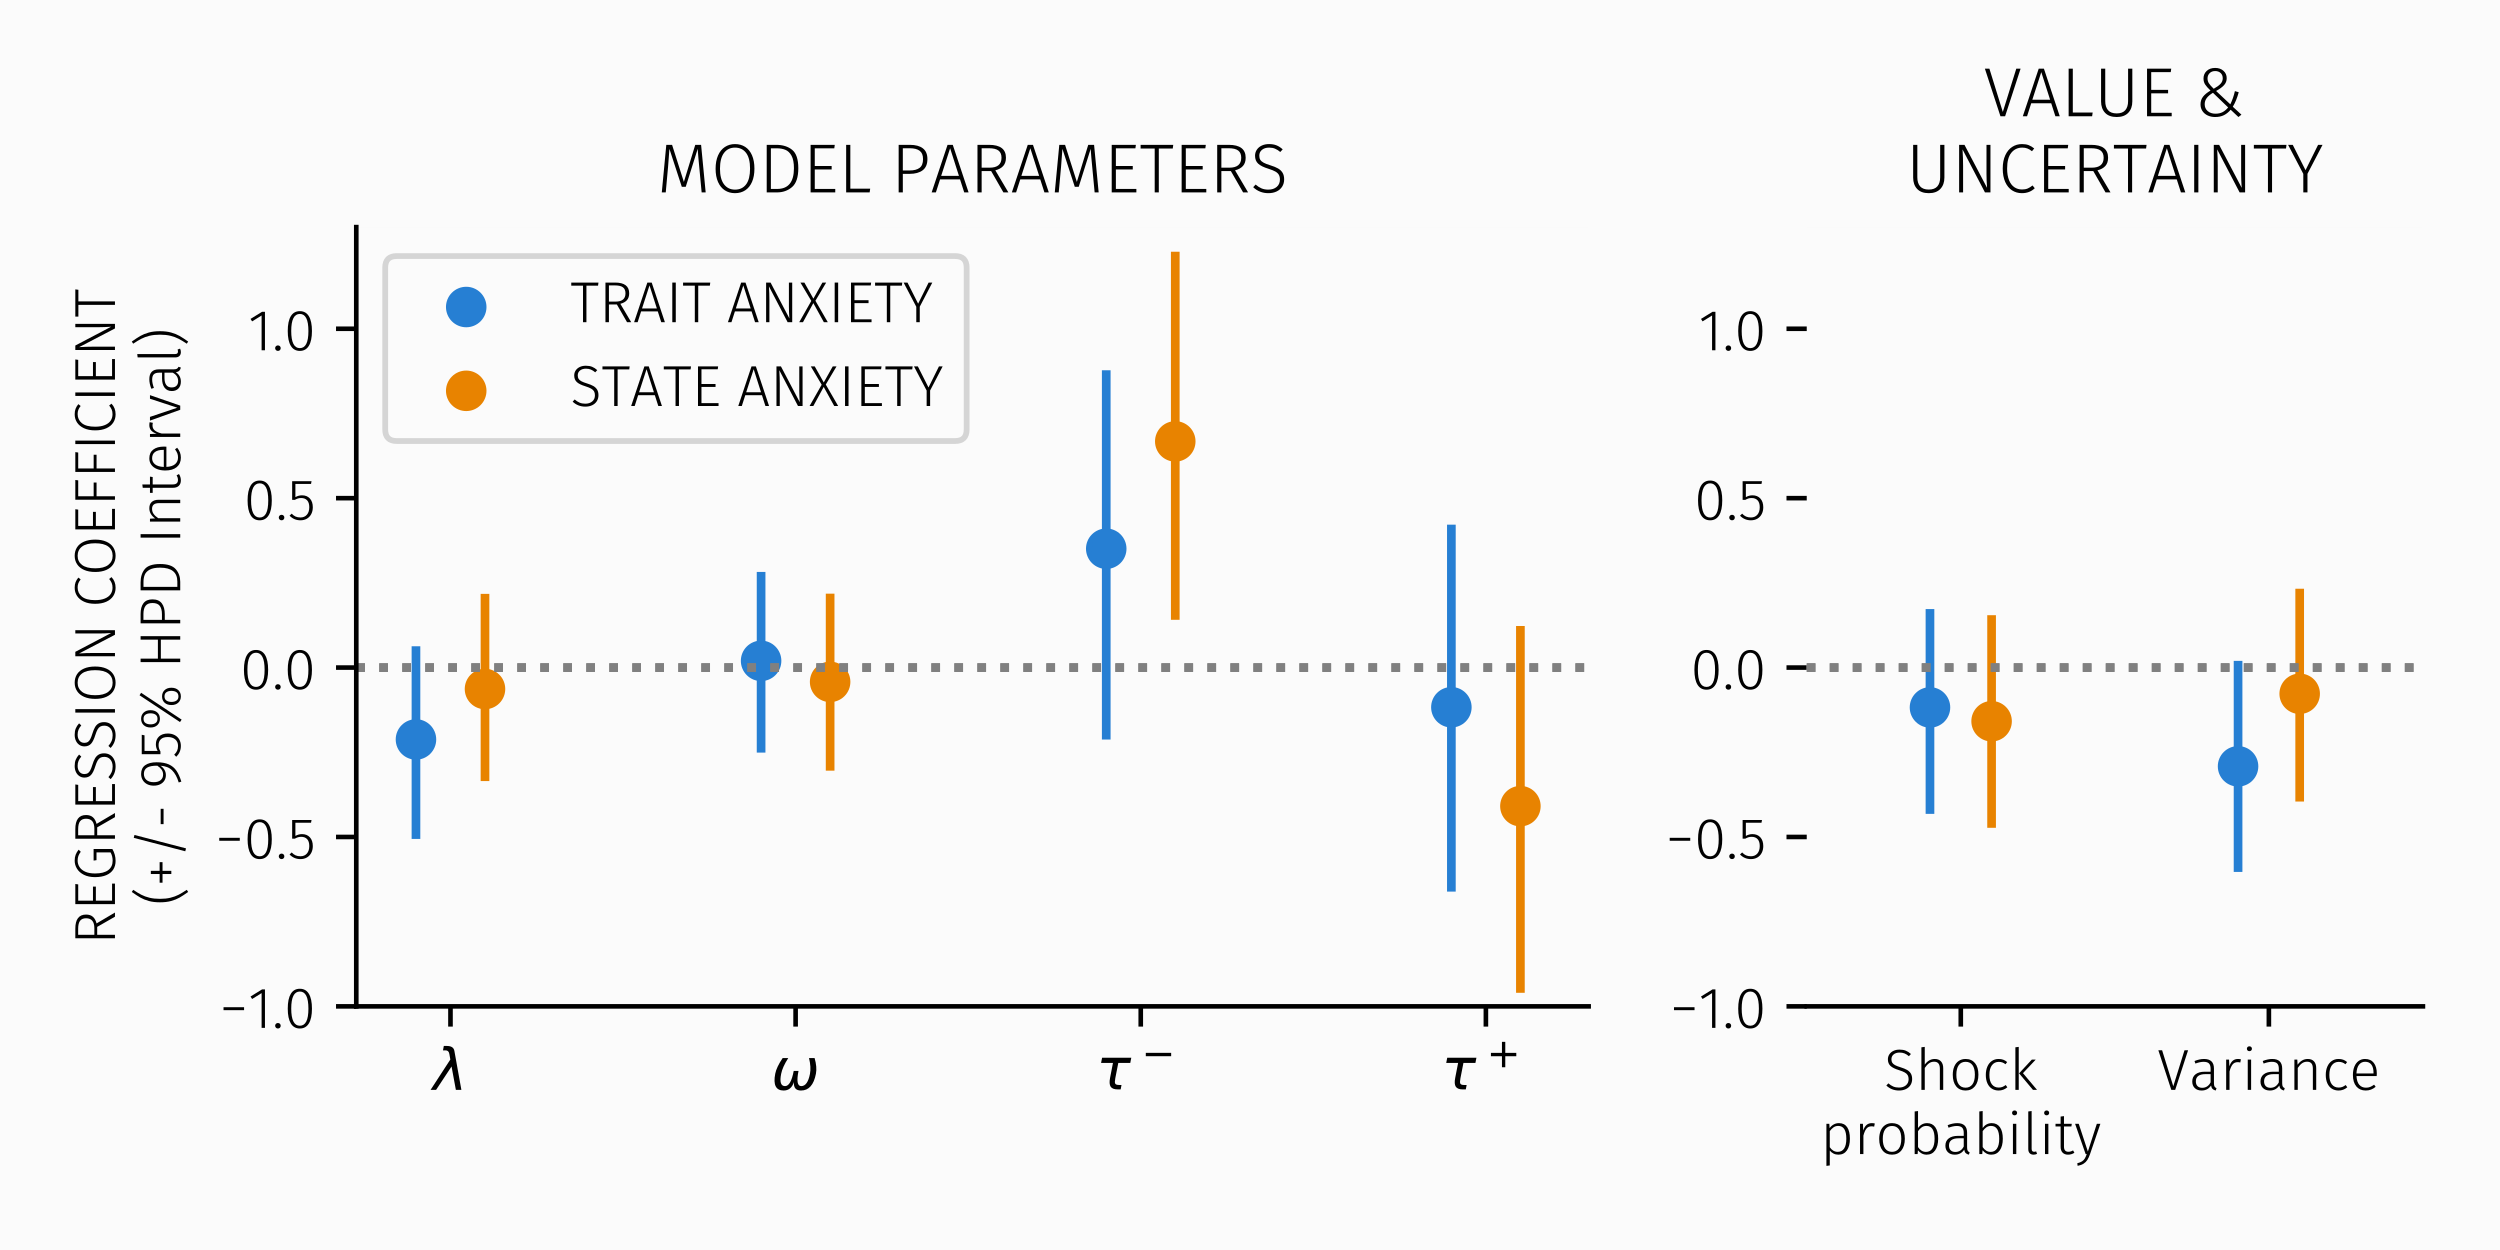 <?xml version="1.0" encoding="utf-8" standalone="no"?>
<!DOCTYPE svg PUBLIC "-//W3C//DTD SVG 1.1//EN"
  "http://www.w3.org/Graphics/SVG/1.1/DTD/svg11.dtd">
<!-- Created with matplotlib (http://matplotlib.org/) -->
<svg height="216pt" version="1.1" viewBox="0 0 432 216" width="432pt" xmlns="http://www.w3.org/2000/svg" xmlns:xlink="http://www.w3.org/1999/xlink">
 <defs>
  <style type="text/css">
*{stroke-linecap:butt;stroke-linejoin:round;}
  </style>
 </defs>
 <g id="figure_1">
  <g id="patch_1">
   <path d="M 0 216 
L 432 216 
L 432 0 
L 0 0 
z
" style="fill:#fbfbfb;"/>
  </g>
  <g id="axes_1">
   <g id="patch_2">
    <path d="M 61.564 173.902 
L 274.515 173.902 
L 274.515 39.248 
L 61.564 39.248 
z
" style="fill:#fbfbfb;"/>
   </g>
   <g id="PathCollection_1">
    <defs>
     <path d="M 0 3 
C 0.796 3 1.559 2.684 2.121 2.121 
C 2.684 1.559 3 0.796 3 0 
C 3 -0.796 2.684 -1.559 2.121 -2.121 
C 1.559 -2.684 0.796 -3 0 -3 
C -0.796 -3 -1.559 -2.684 -2.121 -2.121 
C -2.684 -1.559 -3 -0.796 -3 0 
C -3 0.796 -2.684 1.559 -2.121 2.121 
C -1.559 2.684 -0.796 3 0 3 
z
" id="ma00ac27fae" style="stroke:#267fd3;"/>
    </defs>
    <g clip-path="url(#pcb9238b425)">
     <use style="fill:#267fd3;stroke:#267fd3;" x="71.879" xlink:href="#ma00ac27fae" y="127.778"/>
     <use style="fill:#267fd3;stroke:#267fd3;" x="131.518" xlink:href="#ma00ac27fae" y="114.194"/>
     <use style="fill:#267fd3;stroke:#267fd3;" x="191.158" xlink:href="#ma00ac27fae" y="94.818"/>
     <use style="fill:#267fd3;stroke:#267fd3;" x="250.797" xlink:href="#ma00ac27fae" y="122.213"/>
    </g>
   </g>
   <g id="PathCollection_2">
    <defs>
     <path d="M 0 3 
C 0.796 3 1.559 2.684 2.121 2.121 
C 2.684 1.559 3 0.796 3 0 
C 3 -0.796 2.684 -1.559 2.121 -2.121 
C 1.559 -2.684 0.796 -3 0 -3 
C -0.796 -3 -1.559 -2.684 -2.121 -2.121 
C -2.684 -1.559 -3 -0.796 -3 0 
C -3 0.796 -2.684 1.559 -2.121 2.121 
C -1.559 2.684 -0.796 3 0 3 
z
" id="m7f4c09c89c" style="stroke:#e88300;"/>
    </defs>
    <g clip-path="url(#pcb9238b425)">
     <use style="fill:#e88300;stroke:#e88300;" x="83.807" xlink:href="#m7f4c09c89c" y="119.059"/>
     <use style="fill:#e88300;stroke:#e88300;" x="143.446" xlink:href="#m7f4c09c89c" y="117.826"/>
     <use style="fill:#e88300;stroke:#e88300;" x="203.086" xlink:href="#m7f4c09c89c" y="76.273"/>
     <use style="fill:#e88300;stroke:#e88300;" x="262.725" xlink:href="#m7f4c09c89c" y="139.302"/>
    </g>
   </g>
   <g id="matplotlib.axis_1">
    <g id="xtick_1">
     <g id="line2d_1">
      <defs>
       <path d="M 0 0 
L 0 3.5 
" id="m85c278e579" style="stroke:#000000;stroke-width:0.8;"/>
      </defs>
      <g>
       <use style="stroke:#000000;stroke-width:0.8;" x="77.843" xlink:href="#m85c278e579" y="173.902"/>
      </g>
     </g>
     <g id="text_1">
      <!-- $\lambda$ -->
      <defs>
       <path d="M 36.719 67.438 
L 48.828 0 
L 39.312 0 
L 31.844 40.438 
L 5.125 0 
L -4.391 0 
L 29.734 52.438 
L 28.031 62.109 
Q 26.953 68.266 21.734 68.266 
L 17.047 68.266 
L 18.5 75.984 
L 24.219 75.875 
Q 35.203 75.734 36.719 67.438 
z
" id="DejaVuSans-Oblique-3bb"/>
      </defs>
      <g transform="translate(74.843 188.332)scale(0.1 -0.1)">
       <use transform="translate(0 0.016)" xlink:href="#DejaVuSans-Oblique-3bb"/>
      </g>
      <!--  -->
      <g transform="translate(77.843 199.298)scale(0.1 -0.1)"/>
     </g>
    </g>
    <g id="xtick_2">
     <g id="line2d_2">
      <g>
       <use style="stroke:#000000;stroke-width:0.8;" x="137.482" xlink:href="#m85c278e579" y="173.902"/>
      </g>
     </g>
     <g id="text_2">
      <!-- $\omega$ -->
      <defs>
       <path d="M 21.391 -1.422 
Q 1.125 -1.422 6.781 27.594 
Q 8.984 39.062 19.625 54.688 
L 29.297 54.688 
Q 19.234 39.062 17 27.344 
Q 12.797 6.203 23.734 6.203 
Q 33.844 6.203 38.719 32.469 
L 47.016 32.469 
Q 41.703 6.062 51.812 6.203 
Q 62.703 6.297 66.797 27.344 
Q 69.047 39.062 65.141 54.688 
L 74.812 54.688 
Q 79.297 39.062 77.094 27.594 
Q 71.531 -1.469 51.219 -1.422 
Q 37.938 -1.375 39.109 13.188 
Q 34.281 -1.422 21.391 -1.422 
z
" id="DejaVuSans-Oblique-3c9"/>
      </defs>
      <g transform="translate(133.282 188.332)scale(0.1 -0.1)">
       <use transform="translate(0 0.312)" xlink:href="#DejaVuSans-Oblique-3c9"/>
      </g>
      <!--  -->
      <g transform="translate(137.482 199.298)scale(0.1 -0.1)"/>
     </g>
    </g>
    <g id="xtick_3">
     <g id="line2d_3">
      <g>
       <use style="stroke:#000000;stroke-width:0.8;" x="197.122" xlink:href="#m85c278e579" y="173.902"/>
      </g>
     </g>
     <g id="text_3">
      <!-- $\tau^-$ -->
      <defs>
       <path d="M 32.859 9.969 
Q 34.188 7.625 39.453 7.625 
L 43.75 7.625 
L 42.281 0 
L 36.922 0 
Q 28.125 0 25 4.688 
Q 21.922 9.469 23.969 19.828 
L 29 45.703 
L 8.453 45.703 
L 10.203 54.688 
L 60.641 54.688 
L 58.891 45.703 
L 38.188 45.703 
L 33.016 19.281 
Q 31.641 12.203 32.859 9.969 
z
" id="DejaVuSans-Oblique-3c4"/>
       <path d="M 10.594 35.5 
L 73.188 35.5 
L 73.188 27.203 
L 10.594 27.203 
z
" id="DejaVuSans-2212"/>
      </defs>
      <g transform="translate(189.422 188.332)scale(0.1 -0.1)">
       <use transform="translate(0 0.869)" xlink:href="#DejaVuSans-Oblique-3c4"/>
       <use transform="translate(78.309 39.15)scale(0.7)" xlink:href="#DejaVuSans-2212"/>
      </g>
      <!--  -->
      <g transform="translate(197.122 199.298)scale(0.1 -0.1)"/>
     </g>
    </g>
    <g id="xtick_4">
     <g id="line2d_4">
      <g>
       <use style="stroke:#000000;stroke-width:0.8;" x="256.761" xlink:href="#m85c278e579" y="173.902"/>
      </g>
     </g>
     <g id="text_4">
      <!-- $\tau^+$ -->
      <defs>
       <path d="M 46 62.703 
L 46 35.5 
L 73.188 35.5 
L 73.188 27.203 
L 46 27.203 
L 46 0 
L 37.797 0 
L 37.797 27.203 
L 10.594 27.203 
L 10.594 35.5 
L 37.797 35.5 
L 37.797 62.703 
z
" id="DejaVuSans-2b"/>
      </defs>
      <g transform="translate(249.061 188.332)scale(0.1 -0.1)">
       <use transform="translate(0 0.827)" xlink:href="#DejaVuSans-Oblique-3c4"/>
       <use transform="translate(78.309 39.108)scale(0.7)" xlink:href="#DejaVuSans-2b"/>
      </g>
      <!--  -->
      <g transform="translate(256.761 199.298)scale(0.1 -0.1)"/>
     </g>
    </g>
   </g>
   <g id="matplotlib.axis_2">
    <g id="ytick_1">
     <g id="line2d_5">
      <defs>
       <path d="M 0 0 
L -3.5 0 
" id="m3fba935598" style="stroke:#000000;stroke-width:0.8;"/>
      </defs>
      <g>
       <use style="stroke:#000000;stroke-width:0.8;" x="61.564" xlink:href="#m3fba935598" y="173.902"/>
      </g>
     </g>
     <g id="text_5">
      <!-- −1.0 -->
      <defs>
       <path d="M 6.906 35.703 
L 42.406 35.703 
L 42.406 30.594 
L 6.906 30.594 
z
" id="FiraSans-Light-2212"/>
       <path d="M 29.203 0 
L 23.406 0 
L 23.406 60.094 
L 7 49.906 
L 4.297 54.203 
L 24.203 66.5 
L 29.203 66.5 
z
" id="FiraSans-Light-31"/>
       <path d="M 10.297 8.406 
Q 12.406 8.406 13.75 7.047 
Q 15.094 5.703 15.094 3.703 
Q 15.094 1.594 13.75 0.25 
Q 12.406 -1.094 10.297 -1.094 
Q 8.297 -1.094 6.891 0.297 
Q 5.5 1.703 5.5 3.703 
Q 5.5 5.703 6.891 7.047 
Q 8.297 8.406 10.297 8.406 
z
" id="FiraSans-Light-2e"/>
       <path d="M 27.5 67.594 
Q 37.797 67.594 43.094 58.844 
Q 48.406 50.094 48.406 33.203 
Q 48.406 16.406 43.047 7.656 
Q 37.703 -1.094 27.5 -1.094 
Q 17.203 -1.094 11.891 7.656 
Q 6.594 16.406 6.594 33.297 
Q 6.594 50.203 11.891 58.891 
Q 17.203 67.594 27.5 67.594 
z
M 27.5 62.797 
Q 12.594 62.797 12.594 33.297 
Q 12.594 3.703 27.5 3.703 
Q 34.797 3.703 38.547 10.891 
Q 42.297 18.094 42.297 33.203 
Q 42.297 48.297 38.547 55.547 
Q 34.797 62.797 27.5 62.797 
z
" id="FiraSans-Light-30"/>
      </defs>
      <g transform="translate(37.935 177.617)scale(0.1 -0.1)">
       <use xlink:href="#FiraSans-Light-2212"/>
       <use x="49.3" xlink:href="#FiraSans-Light-31"/>
       <use x="90.6" xlink:href="#FiraSans-Light-2e"/>
       <use x="111.3" xlink:href="#FiraSans-Light-30"/>
      </g>
     </g>
    </g>
    <g id="ytick_2">
     <g id="line2d_6">
      <g>
       <use style="stroke:#000000;stroke-width:0.8;" x="61.564" xlink:href="#m3fba935598" y="144.63"/>
      </g>
     </g>
     <g id="text_6">
      <!-- −0.5 -->
      <defs>
       <path d="M 40.5 61.703 
L 13.5 61.703 
L 13.5 39 
Q 19 42.094 24.906 42.094 
Q 33.5 42.094 38.547 36.547 
Q 43.594 31 43.594 21.406 
Q 43.594 14.906 40.938 9.75 
Q 38.297 4.594 33.438 1.75 
Q 28.594 -1.094 22.203 -1.094 
Q 11.094 -1.094 3.406 6.906 
L 7.094 10.406 
Q 10.203 7 13.797 5.391 
Q 17.406 3.797 22.203 3.797 
Q 29.297 3.797 33.391 8.547 
Q 37.5 13.297 37.5 21.5 
Q 37.5 29.5 33.75 33.453 
Q 30 37.406 23.594 37.406 
Q 20.406 37.406 17.953 36.656 
Q 15.5 35.906 12.5 34.203 
L 7.906 34.203 
L 7.906 66.5 
L 41.406 66.5 
z
" id="FiraSans-Light-35"/>
      </defs>
      <g transform="translate(37.194 148.344)scale(0.1 -0.1)">
       <use xlink:href="#FiraSans-Light-2212"/>
       <use x="49.3" xlink:href="#FiraSans-Light-30"/>
       <use x="104.3" xlink:href="#FiraSans-Light-2e"/>
       <use x="125" xlink:href="#FiraSans-Light-35"/>
      </g>
     </g>
    </g>
    <g id="ytick_3">
     <g id="line2d_7">
      <g>
       <use style="stroke:#000000;stroke-width:0.8;" x="61.564" xlink:href="#m3fba935598" y="115.357"/>
      </g>
     </g>
     <g id="text_7">
      <!-- 0.0 -->
      <g transform="translate(41.494 119.072)scale(0.1 -0.1)">
       <use xlink:href="#FiraSans-Light-30"/>
       <use x="55" xlink:href="#FiraSans-Light-2e"/>
       <use x="75.7" xlink:href="#FiraSans-Light-30"/>
      </g>
     </g>
    </g>
    <g id="ytick_4">
     <g id="line2d_8">
      <g>
       <use style="stroke:#000000;stroke-width:0.8;" x="61.564" xlink:href="#m3fba935598" y="86.084"/>
      </g>
     </g>
     <g id="text_8">
      <!-- 0.5 -->
      <g transform="translate(42.124 89.799)scale(0.1 -0.1)">
       <use xlink:href="#FiraSans-Light-30"/>
       <use x="55" xlink:href="#FiraSans-Light-2e"/>
       <use x="75.7" xlink:href="#FiraSans-Light-35"/>
      </g>
     </g>
    </g>
    <g id="ytick_5">
     <g id="line2d_9">
      <g>
       <use style="stroke:#000000;stroke-width:0.8;" x="61.564" xlink:href="#m3fba935598" y="56.812"/>
      </g>
     </g>
     <g id="text_9">
      <!-- 1.0 -->
      <g transform="translate(42.864 60.527)scale(0.1 -0.1)">
       <use xlink:href="#FiraSans-Light-31"/>
       <use x="41.3" xlink:href="#FiraSans-Light-2e"/>
       <use x="62" xlink:href="#FiraSans-Light-30"/>
      </g>
     </g>
    </g>
    <g id="text_10">
     <!-- REGRESSION COEFFICIENT -->
     <defs>
      <path d="M 30.797 30.703 
L 17.094 30.703 
L 17.094 0 
L 11.094 0 
L 11.094 68.5 
L 27.703 68.5 
Q 52.094 68.5 52.094 49.906 
Q 52.094 42.5 48.188 38.094 
Q 44.297 33.703 36.797 31.797 
L 55.594 0 
L 48.406 0 
z
M 28.5 35.594 
Q 45.703 35.594 45.703 49.906 
Q 45.703 56.906 41.391 60.25 
Q 37.094 63.594 27.5 63.594 
L 17.094 63.594 
L 17.094 35.594 
z
" id="FiraSans-Light-52"/>
      <path d="M 45.203 63.5 
L 17.094 63.5 
L 17.094 38 
L 41.406 38 
L 41.406 33 
L 17.094 33 
L 17.094 5 
L 46.594 5 
L 46.594 0 
L 11.094 0 
L 11.094 68.5 
L 45.906 68.5 
z
" id="FiraSans-Light-45"/>
      <path d="M 35 69.594 
Q 40.906 69.594 45.25 67.938 
Q 49.594 66.297 54 62.797 
L 50.406 59.094 
Q 46.703 61.906 43.203 63.203 
Q 39.703 64.5 35.094 64.5 
Q 29.297 64.5 24.25 61.391 
Q 19.203 58.297 16.047 51.547 
Q 12.906 44.797 12.906 34.5 
Q 12.906 19.203 18.703 11.594 
Q 24.5 4 34.906 4 
Q 42.906 4 49.297 7.594 
L 49.297 31.906 
L 35.906 31.906 
L 35.203 36.906 
L 55.203 36.906 
L 55.203 4.5 
Q 45.594 -1.094 34.594 -1.094 
Q 26.094 -1.094 19.797 2.906 
Q 13.5 6.906 10.047 14.906 
Q 6.594 22.906 6.594 34.5 
Q 6.594 45.703 10.594 53.641 
Q 14.594 61.594 21.094 65.594 
Q 27.594 69.594 35 69.594 
z
" id="FiraSans-Light-47"/>
      <path d="M 26.703 69.594 
Q 33 69.594 37.547 67.75 
Q 42.094 65.906 46.406 62 
L 42.906 58.203 
Q 39 61.5 35.297 63 
Q 31.594 64.5 26.906 64.5 
Q 20.5 64.5 16.594 61.344 
Q 12.703 58.203 12.703 52.906 
Q 12.703 49.297 14.141 46.938 
Q 15.594 44.594 19 42.75 
Q 22.406 40.906 28.703 39 
Q 35.5 36.906 39.703 34.5 
Q 43.906 32.094 46.203 28.297 
Q 48.5 24.5 48.5 18.703 
Q 48.5 12.906 45.703 8.406 
Q 42.906 3.906 37.75 1.406 
Q 32.594 -1.094 25.797 -1.094 
Q 13 -1.094 3.906 7.5 
L 7.406 11.297 
Q 11.5 7.703 15.797 5.844 
Q 20.094 4 25.703 4 
Q 33.094 4 37.75 7.891 
Q 42.406 11.797 42.406 18.5 
Q 42.406 22.703 40.844 25.391 
Q 39.297 28.094 35.844 30.047 
Q 32.406 32 26.094 34 
Q 15.594 37.203 11.094 41.391 
Q 6.594 45.594 6.594 52.797 
Q 6.594 57.594 9.141 61.438 
Q 11.703 65.297 16.25 67.438 
Q 20.797 69.594 26.703 69.594 
z
" id="FiraSans-Light-53"/>
      <path d="M 17.094 0 
L 11.094 0 
L 11.094 68.5 
L 17.094 68.5 
z
" id="FiraSans-Light-49"/>
      <path d="M 34.5 69.594 
Q 42.906 69.594 49.203 65.547 
Q 55.5 61.5 59 53.5 
Q 62.5 45.5 62.5 34.203 
Q 62.5 23.094 59.047 15.141 
Q 55.594 7.203 49.297 3.047 
Q 43 -1.094 34.5 -1.094 
Q 26.203 -1.094 19.891 3 
Q 13.594 7.094 10.094 15 
Q 6.594 22.906 6.594 34.094 
Q 6.594 45.203 10.094 53.203 
Q 13.594 61.203 19.938 65.391 
Q 26.297 69.594 34.5 69.594 
z
M 34.5 64.5 
Q 24.5 64.5 18.703 56.844 
Q 12.906 49.203 12.906 34.094 
Q 12.906 19.203 18.75 11.594 
Q 24.594 4 34.5 4 
Q 44.797 4 50.5 11.547 
Q 56.203 19.094 56.203 34.203 
Q 56.203 49.406 50.453 56.953 
Q 44.703 64.5 34.5 64.5 
z
" id="FiraSans-Light-4f"/>
      <path d="M 56.203 0 
L 48.297 0 
L 16 61.906 
Q 16.797 49.406 16.797 38.297 
L 16.797 0 
L 11.094 0 
L 11.094 68.5 
L 18.797 68.5 
L 51.297 6.594 
Q 50.5 18.203 50.5 26.906 
L 50.5 68.5 
L 56.203 68.5 
z
" id="FiraSans-Light-4e"/>
      <path id="FiraSans-Light-20"/>
      <path d="M 34.297 69.594 
Q 40 69.594 43.953 68.047 
Q 47.906 66.5 51.906 63.297 
L 48.703 59.297 
Q 45.203 62.094 42 63.297 
Q 38.797 64.5 34.703 64.5 
Q 25 64.5 18.953 57.094 
Q 12.906 49.703 12.906 34.297 
Q 12.906 24.297 15.703 17.5 
Q 18.5 10.703 23.344 7.453 
Q 28.203 4.203 34.406 4.203 
Q 39.203 4.203 42.547 5.641 
Q 45.906 7.094 49.5 10 
L 52.703 6 
Q 45.406 -1.094 34.203 -1.094 
Q 26.203 -1.094 19.953 3 
Q 13.703 7.094 10.141 15.047 
Q 6.594 23 6.594 34.297 
Q 6.594 45.594 10.297 53.547 
Q 14 61.5 20.25 65.547 
Q 26.5 69.594 34.297 69.594 
z
" id="FiraSans-Light-43"/>
      <path d="M 44.594 63.5 
L 17.094 63.5 
L 17.094 36.797 
L 40.797 36.797 
L 40.797 31.797 
L 17.094 31.797 
L 17.094 0 
L 11.094 0 
L 11.094 68.5 
L 45.297 68.5 
z
" id="FiraSans-Light-46"/>
      <path d="M 47.797 63.203 
L 27.703 63.203 
L 27.703 0 
L 21.797 0 
L 21.797 63.203 
L 1.5 63.203 
L 1.5 68.5 
L 48.5 68.5 
z
" id="FiraSans-Light-54"/>
     </defs>
     <g transform="translate(19.865 163.246)rotate(-90)scale(0.1 -0.1)">
      <use xlink:href="#FiraSans-Light-52"/>
      <use x="59" xlink:href="#FiraSans-Light-45"/>
      <use x="110.2" xlink:href="#FiraSans-Light-47"/>
      <use x="172" xlink:href="#FiraSans-Light-52"/>
      <use x="231" xlink:href="#FiraSans-Light-45"/>
      <use x="282.2" xlink:href="#FiraSans-Light-53"/>
      <use x="336.1" xlink:href="#FiraSans-Light-53"/>
      <use x="390" xlink:href="#FiraSans-Light-49"/>
      <use x="418.2" xlink:href="#FiraSans-Light-4f"/>
      <use x="487.3" xlink:href="#FiraSans-Light-4e"/>
      <use x="554.6" xlink:href="#FiraSans-Light-20"/>
      <use x="582.5" xlink:href="#FiraSans-Light-43"/>
      <use x="637.5" xlink:href="#FiraSans-Light-4f"/>
      <use x="706.6" xlink:href="#FiraSans-Light-45"/>
      <use x="757.8" xlink:href="#FiraSans-Light-46"/>
      <use x="805.9" xlink:href="#FiraSans-Light-46"/>
      <use x="854" xlink:href="#FiraSans-Light-49"/>
      <use x="882.2" xlink:href="#FiraSans-Light-43"/>
      <use x="937.2" xlink:href="#FiraSans-Light-49"/>
      <use x="965.4" xlink:href="#FiraSans-Light-45"/>
      <use x="1016.6" xlink:href="#FiraSans-Light-4e"/>
      <use x="1083.9" xlink:href="#FiraSans-Light-54"/>
     </g>
     <!-- (+/- 95% HPD Interval) -->
     <defs>
      <path d="M 27 81.297 
Q 21.703 73.406 18.5 67.25 
Q 15.297 61.094 13.344 53.188 
Q 11.406 45.297 11.406 35 
Q 11.406 24.703 13.344 16.797 
Q 15.297 8.906 18.5 2.75 
Q 21.703 -3.406 27 -11.297 
L 23.297 -13.703 
Q 17.094 -5 13.547 1.203 
Q 10 7.406 7.703 15.703 
Q 5.406 24 5.406 35 
Q 5.406 46 7.703 54.297 
Q 10 62.594 13.547 68.797 
Q 17.094 75 23.297 83.703 
z
" id="FiraSans-Light-28"/>
      <path d="M 27.406 35.594 
L 42.406 35.594 
L 42.406 30.594 
L 27.406 30.594 
L 27.406 15.406 
L 21.906 15.406 
L 21.906 30.594 
L 6.906 30.594 
L 6.906 35.594 
L 21.906 35.594 
L 21.906 50.797 
L 27.406 50.797 
z
" id="FiraSans-Light-2b"/>
      <path d="M 40.094 79.094 
L 16.906 -10 
L 11.906 -8.703 
L 35.094 80.297 
z
" id="FiraSans-Light-2f"/>
      <path d="M 6.797 33.797 
L 33.297 33.797 
L 33.297 28.797 
L 6.797 28.797 
z
" id="FiraSans-Light-2d"/>
      <path d="M 25.5 67.594 
Q 35.594 67.594 40.641 60.547 
Q 45.703 53.5 45.703 40.797 
Q 45.703 27.906 42 19.703 
Q 38.297 11.5 31.141 6.594 
Q 24 1.703 12.297 -1.906 
L 10.797 2.594 
Q 24.594 6.797 31.797 14.047 
Q 39 21.297 39.703 34.094 
Q 36.797 29.703 32.641 27.25 
Q 28.5 24.797 23.406 24.797 
Q 18.203 24.797 14.094 27.344 
Q 10 29.906 7.641 34.656 
Q 5.297 39.406 5.297 45.797 
Q 5.297 52.406 7.938 57.344 
Q 10.594 62.297 15.188 64.938 
Q 19.797 67.594 25.5 67.594 
z
M 24.406 29.594 
Q 29.203 29.594 32.891 32.141 
Q 36.594 34.703 39.797 39.594 
Q 39.906 51.5 36.5 57.141 
Q 33.094 62.797 25.703 62.797 
Q 19 62.797 15.141 58.344 
Q 11.297 53.906 11.297 45.703 
Q 11.297 38 14.844 33.797 
Q 18.406 29.594 24.406 29.594 
z
" id="FiraSans-Light-39"/>
      <path d="M 65.297 67.594 
L 18.906 -2.406 
L 14.703 0.406 
L 61 70.297 
z
M 20.297 67.594 
Q 27 67.594 31.094 63.188 
Q 35.203 58.797 35.203 51.406 
Q 35.203 44 31.141 39.547 
Q 27.094 35.094 20.297 35.094 
Q 13.594 35.094 9.438 39.5 
Q 5.297 43.906 5.297 51.297 
Q 5.297 58.703 9.391 63.141 
Q 13.5 67.594 20.297 67.594 
z
M 20.297 63.406 
Q 15.297 63.406 13 60 
Q 10.703 56.594 10.703 51.297 
Q 10.703 46.094 13 42.688 
Q 15.297 39.297 20.297 39.297 
Q 25.297 39.297 27.547 42.688 
Q 29.797 46.094 29.797 51.406 
Q 29.797 56.594 27.547 60 
Q 25.297 63.406 20.297 63.406 
z
M 59 31.406 
Q 65.703 31.406 69.844 27 
Q 74 22.594 74 15.297 
Q 74 7.797 69.891 3.344 
Q 65.797 -1.094 59 -1.094 
Q 52.406 -1.094 48.25 3.344 
Q 44.094 7.797 44.094 15.094 
Q 44.094 22.594 48.141 27 
Q 52.203 31.406 59 31.406 
z
M 59 27.203 
Q 54.094 27.203 51.797 23.797 
Q 49.5 20.406 49.5 15.094 
Q 49.5 9.906 51.797 6.5 
Q 54.094 3.094 59 3.094 
Q 64 3.094 66.297 6.5 
Q 68.594 9.906 68.594 15.297 
Q 68.594 20.406 66.297 23.797 
Q 64 27.203 59 27.203 
z
" id="FiraSans-Light-25"/>
      <path d="M 49.906 33.5 
L 17.094 33.5 
L 17.094 0 
L 11.094 0 
L 11.094 68.5 
L 17.094 68.5 
L 17.094 38.594 
L 49.906 38.594 
L 49.906 68.5 
L 55.906 68.5 
L 55.906 0 
L 49.906 0 
z
" id="FiraSans-Light-48"/>
      <path d="M 27.203 68.5 
Q 39.406 68.5 45.953 63.453 
Q 52.5 58.406 52.5 48 
Q 52.5 37 45.641 31.844 
Q 38.797 26.703 26.906 26.703 
L 17.094 26.703 
L 17.094 0 
L 11.094 0 
L 11.094 68.5 
L 27.203 68.5 
z
M 26.906 31.594 
Q 36.203 31.594 41.203 35.297 
Q 46.203 39 46.203 47.906 
Q 46.203 56.297 41.344 59.938 
Q 36.5 63.594 27.094 63.594 
L 17.094 63.594 
L 17.094 31.594 
L 26.906 31.594 
z
" id="FiraSans-Light-50"/>
      <path d="M 24.703 68.5 
Q 38.906 68.5 47.75 61.297 
Q 56.594 54.094 56.594 34.797 
Q 56.594 15.5 47.641 7.75 
Q 38.703 0 25.797 0 
L 11.094 0 
L 11.094 68.5 
L 24.703 68.5 
z
M 17.094 63.5 
L 17.094 5 
L 26.203 5 
Q 50.297 5 50.297 34.797 
Q 50.297 46.594 46.797 52.891 
Q 43.297 59.203 37.938 61.344 
Q 32.594 63.5 25.5 63.5 
z
" id="FiraSans-Light-44"/>
      <path d="M 33.703 53.406 
Q 40.797 53.406 44.547 49.203 
Q 48.297 45 48.297 37.406 
L 48.297 0 
L 42.5 0 
L 42.5 36.594 
Q 42.5 42.906 40 45.797 
Q 37.5 48.703 32.594 48.703 
Q 27.594 48.703 23.75 45.953 
Q 19.906 43.203 16.406 37.906 
L 16.406 0 
L 10.594 0 
L 10.594 52.297 
L 15.594 52.297 
L 16.094 43.406 
Q 23.203 53.406 33.703 53.406 
z
" id="FiraSans-Light-6e"/>
      <path d="M 34.406 2.203 
Q 29.406 -1.094 23.406 -1.094 
Q 17.406 -1.094 14 2.453 
Q 10.594 6 10.594 12.703 
L 10.594 47.594 
L 1.797 47.594 
L 1.797 52.297 
L 10.594 52.297 
L 10.594 64.797 
L 16.406 65.5 
L 16.406 52.297 
L 29.906 52.297 
L 29.203 47.594 
L 16.406 47.594 
L 16.406 13 
Q 16.406 8.406 18.297 6.156 
Q 20.203 3.906 24.094 3.906 
Q 28.203 3.906 32.094 6.297 
z
" id="FiraSans-Light-74"/>
      <path d="M 47.703 28.094 
Q 47.703 25.906 47.5 23.906 
L 12.594 23.906 
Q 13.094 13.703 17.438 8.75 
Q 21.797 3.797 28.906 3.797 
Q 33 3.797 36.141 5.047 
Q 39.297 6.297 43 9 
L 45.703 5.297 
Q 41.797 2.094 37.688 0.5 
Q 33.594 -1.094 28.594 -1.094 
Q 18.203 -1.094 12.297 6 
Q 6.406 13.094 6.406 25.703 
Q 6.406 34 8.953 40.25 
Q 11.5 46.5 16.25 49.953 
Q 21 53.406 27.297 53.406 
Q 37.297 53.406 42.5 46.656 
Q 47.703 39.906 47.703 28.094 
z
M 42 29.906 
Q 42 38.703 38.344 43.641 
Q 34.703 48.594 27.5 48.594 
Q 21.094 48.594 17.047 43.594 
Q 13 38.594 12.5 28.406 
L 42 28.406 
z
" id="FiraSans-Light-65"/>
      <path d="M 30.906 53.406 
Q 34 53.406 36.094 52.797 
L 35 47.297 
Q 32.797 47.906 30.406 47.906 
Q 25 47.906 21.75 44 
Q 18.5 40.094 16.406 31.797 
L 16.406 0 
L 10.594 0 
L 10.594 52.297 
L 15.594 52.297 
L 16.094 40.594 
Q 18.203 47.094 21.844 50.25 
Q 25.5 53.406 30.906 53.406 
z
" id="FiraSans-Light-72"/>
      <path d="M 27.406 0 
L 20.203 0 
L 1.5 52.297 
L 7.906 52.297 
L 23.797 5.094 
L 39.297 52.297 
L 45.5 52.297 
z
" id="FiraSans-Light-76"/>
      <path d="M 43.094 11.594 
Q 43.094 7.5 44.141 5.703 
Q 45.203 3.906 47.5 3 
L 46.203 -1.094 
Q 42.594 -0.297 40.641 1.703 
Q 38.703 3.703 38.094 7.594 
Q 32.406 -1.094 21.797 -1.094 
Q 14.297 -1.094 9.938 3.156 
Q 5.594 7.406 5.594 14.5 
Q 5.594 22.594 11.344 27 
Q 17.094 31.406 27.297 31.406 
L 37.297 31.406 
L 37.297 36.5 
Q 37.297 42.797 34.5 45.641 
Q 31.703 48.5 25.203 48.5 
Q 19.203 48.5 11 45.5 
L 9.5 49.906 
Q 18.297 53.406 26 53.406 
Q 43.094 53.406 43.094 36.797 
L 43.094 11.594 
z
M 22.797 3.594 
Q 32.406 3.594 37.297 13 
L 37.297 27.203 
L 28.203 27.203 
Q 20.203 27.203 16 24.094 
Q 11.797 21 11.797 14.797 
Q 11.797 9.406 14.688 6.5 
Q 17.594 3.594 22.797 3.594 
z
" id="FiraSans-Light-61"/>
      <path d="M 19.297 -1.094 
Q 15 -1.094 12.547 1.406 
Q 10.094 3.906 10.094 8.797 
L 10.094 73.594 
L 15.906 74.297 
L 15.906 9 
Q 15.906 3.906 20.094 3.906 
Q 22.203 3.906 23.703 4.594 
L 25.297 0.297 
Q 22.5 -1.094 19.297 -1.094 
z
" id="FiraSans-Light-6c"/>
      <path d="M 9.094 83.703 
Q 15.297 75 18.844 68.797 
Q 22.406 62.594 24.703 54.297 
Q 27 46 27 35 
Q 27 24 24.703 15.703 
Q 22.406 7.406 18.844 1.203 
Q 15.297 -5 9.094 -13.703 
L 5.406 -11.297 
Q 10.703 -3.406 13.891 2.75 
Q 17.094 8.906 19.047 16.797 
Q 21 24.703 21 35 
Q 21 45.297 19.047 53.188 
Q 17.094 61.094 13.891 67.25 
Q 10.703 73.406 5.406 81.297 
L 9.094 83.703 
z
" id="FiraSans-Light-29"/>
     </defs>
     <g transform="translate(31.144 156.461)rotate(-90)scale(0.1 -0.1)">
      <use xlink:href="#FiraSans-Light-28"/>
      <use x="32.4" xlink:href="#FiraSans-Light-2b"/>
      <use x="81.7" xlink:href="#FiraSans-Light-2f"/>
      <use x="133.7" xlink:href="#FiraSans-Light-2d"/>
      <use x="173.8" xlink:href="#FiraSans-Light-20"/>
      <use x="201.7" xlink:href="#FiraSans-Light-39"/>
      <use x="253.5" xlink:href="#FiraSans-Light-35"/>
      <use x="302.2" xlink:href="#FiraSans-Light-25"/>
      <use x="381.5" xlink:href="#FiraSans-Light-20"/>
      <use x="409.4" xlink:href="#FiraSans-Light-48"/>
      <use x="476.4" xlink:href="#FiraSans-Light-50"/>
      <use x="533.4" xlink:href="#FiraSans-Light-44"/>
      <use x="596.6" xlink:href="#FiraSans-Light-20"/>
      <use x="624.5" xlink:href="#FiraSans-Light-49"/>
      <use x="652.7" xlink:href="#FiraSans-Light-6e"/>
      <use x="711.1" xlink:href="#FiraSans-Light-74"/>
      <use x="745.2" xlink:href="#FiraSans-Light-65"/>
      <use x="799" xlink:href="#FiraSans-Light-72"/>
      <use x="836.3" xlink:href="#FiraSans-Light-76"/>
      <use x="883.3" xlink:href="#FiraSans-Light-61"/>
      <use x="936.9" xlink:href="#FiraSans-Light-6c"/>
      <use x="965.3" xlink:href="#FiraSans-Light-29"/>
     </g>
    </g>
   </g>
   <g id="LineCollection_1">
    <path clip-path="url(#pcb9238b425)" d="M 71.879 144.964 
L 71.879 111.676 
" style="fill:none;stroke:#267fd3;stroke-width:1.5;"/>
    <path clip-path="url(#pcb9238b425)" d="M 131.518 130.052 
L 131.518 98.834 
" style="fill:none;stroke:#267fd3;stroke-width:1.5;"/>
    <path clip-path="url(#pcb9238b425)" d="M 191.158 127.794 
L 191.158 63.982 
" style="fill:none;stroke:#267fd3;stroke-width:1.5;"/>
    <path clip-path="url(#pcb9238b425)" d="M 250.797 154.064 
L 250.797 90.66 
" style="fill:none;stroke:#267fd3;stroke-width:1.5;"/>
   </g>
   <g id="LineCollection_2">
    <path clip-path="url(#pcb9238b425)" d="M 83.807 134.965 
L 83.807 102.617 
" style="fill:none;stroke:#e88300;stroke-width:1.5;"/>
    <path clip-path="url(#pcb9238b425)" d="M 143.446 133.174 
L 143.446 102.583 
" style="fill:none;stroke:#e88300;stroke-width:1.5;"/>
    <path clip-path="url(#pcb9238b425)" d="M 203.086 107.097 
L 203.086 43.495 
" style="fill:none;stroke:#e88300;stroke-width:1.5;"/>
    <path clip-path="url(#pcb9238b425)" d="M 262.725 171.559 
L 262.725 108.172 
" style="fill:none;stroke:#e88300;stroke-width:1.5;"/>
   </g>
   <g id="line2d_10">
    <path clip-path="url(#pcb9238b425)" d="M 61.564 115.357 
L 274.515 115.357 
" style="fill:none;stroke:#808080;stroke-dasharray:1.5,2.475;stroke-dashoffset:0;stroke-width:1.5;"/>
   </g>
   <g id="line2d_11">
    <path clip-path="url(#pcb9238b425)" d="M 61.564 115.357 
L 274.515 115.357 
" style="fill:none;stroke:#808080;stroke-dasharray:1.5,2.475;stroke-dashoffset:0;stroke-width:1.5;"/>
   </g>
   <g id="patch_3">
    <path d="M 61.564 173.902 
L 61.564 39.248 
" style="fill:none;stroke:#000000;stroke-linecap:square;stroke-linejoin:miter;stroke-width:0.8;"/>
   </g>
   <g id="patch_4">
    <path d="M 61.564 173.902 
L 274.515 173.902 
" style="fill:none;stroke:#000000;stroke-linecap:square;stroke-linejoin:miter;stroke-width:0.8;"/>
   </g>
   <g id="text_11">
    <!-- MODEL PARAMETERS -->
    <defs>
     <path d="M 70.094 0 
L 64.297 0 
L 61.203 32.797 
Q 59.297 52 58.594 62.703 
L 41.406 8.094 
L 35.703 8.094 
L 17.906 62.703 
Q 17.594 57.406 15.906 36.297 
L 15.594 33 
L 12.594 0 
L 6.906 0 
L 13.406 68.5 
L 21.703 68.5 
L 38.703 15.094 
L 55.094 68.5 
L 63.5 68.5 
z
" id="FiraSans-Light-4d"/>
     <path d="M 17.094 5.406 
L 45.703 5.406 
L 44.906 0 
L 11.094 0 
L 11.094 68.5 
L 17.094 68.5 
z
" id="FiraSans-Light-4c"/>
     <path d="M 42.5 18.703 
L 13.703 18.703 
L 7.703 0 
L 1.594 0 
L 24.5 68.5 
L 32 68.5 
L 54.797 0 
L 48.5 0 
z
M 40.906 23.797 
L 28.203 63.594 
L 15.297 23.797 
z
" id="FiraSans-Light-41"/>
    </defs>
    <g transform="translate(113.529 33.248)scale(0.12 -0.12)">
     <use xlink:href="#FiraSans-Light-4d"/>
     <use x="77.8" xlink:href="#FiraSans-Light-4f"/>
     <use x="146.9" xlink:href="#FiraSans-Light-44"/>
     <use x="210.1" xlink:href="#FiraSans-Light-45"/>
     <use x="261.3" xlink:href="#FiraSans-Light-4c"/>
     <use x="309" xlink:href="#FiraSans-Light-20"/>
     <use x="336.9" xlink:href="#FiraSans-Light-50"/>
     <use x="393.9" xlink:href="#FiraSans-Light-41"/>
     <use x="450.4" xlink:href="#FiraSans-Light-52"/>
     <use x="509.4" xlink:href="#FiraSans-Light-41"/>
     <use x="565.9" xlink:href="#FiraSans-Light-4d"/>
     <use x="643.7" xlink:href="#FiraSans-Light-45"/>
     <use x="694.9" xlink:href="#FiraSans-Light-54"/>
     <use x="744.4" xlink:href="#FiraSans-Light-45"/>
     <use x="795.6" xlink:href="#FiraSans-Light-52"/>
     <use x="854.6" xlink:href="#FiraSans-Light-53"/>
    </g>
   </g>
   <g id="legend_1">
    <g id="patch_5">
     <path d="M 68.564 76.208 
L 165.036 76.208 
Q 167.036 76.208 167.036 74.208 
L 167.036 46.248 
Q 167.036 44.248 165.036 44.248 
L 68.564 44.248 
Q 66.564 44.248 66.564 46.248 
L 66.564 74.208 
Q 66.564 76.208 68.564 76.208 
z
" style="fill:#fbfbfb;opacity:0.8;stroke:#cccccc;stroke-linejoin:miter;"/>
    </g>
    <g id="PathCollection_3">
     <g>
      <use style="fill:#267fd3;stroke:#267fd3;" x="80.564" xlink:href="#ma00ac27fae" y="53.053"/>
     </g>
    </g>
    <g id="text_12">
     <!-- TRAIT ANXIETY -->
     <defs>
      <path d="M 50.406 0 
L 43.594 0 
L 25.406 33 
L 7.5 0 
L 1 0 
L 21.906 36.797 
L 3.094 68.5 
L 9.906 68.5 
L 25.5 40.703 
L 41.094 68.5 
L 47.594 68.5 
L 29 37.094 
z
" id="FiraSans-Light-58"/>
      <path d="M 29.203 26.797 
L 29.203 0 
L 23.203 0 
L 23.203 26.703 
L 1.297 68.5 
L 8 68.5 
L 26.406 32 
L 44.5 68.5 
L 50.906 68.5 
z
" id="FiraSans-Light-59"/>
     </defs>
     <g transform="translate(98.564 55.678)scale(0.1 -0.1)">
      <use xlink:href="#FiraSans-Light-54"/>
      <use x="49.5" xlink:href="#FiraSans-Light-52"/>
      <use x="108.5" xlink:href="#FiraSans-Light-41"/>
      <use x="165" xlink:href="#FiraSans-Light-49"/>
      <use x="193.2" xlink:href="#FiraSans-Light-54"/>
      <use x="242.7" xlink:href="#FiraSans-Light-20"/>
      <use x="270.6" xlink:href="#FiraSans-Light-41"/>
      <use x="327.1" xlink:href="#FiraSans-Light-4e"/>
      <use x="394.4" xlink:href="#FiraSans-Light-58"/>
      <use x="445.6" xlink:href="#FiraSans-Light-49"/>
      <use x="473.8" xlink:href="#FiraSans-Light-45"/>
      <use x="525" xlink:href="#FiraSans-Light-54"/>
      <use x="574.5" xlink:href="#FiraSans-Light-59"/>
     </g>
    </g>
    <g id="PathCollection_4">
     <g>
      <use style="fill:#e88300;stroke:#e88300;" x="80.564" xlink:href="#m7f4c09c89c" y="67.533"/>
     </g>
    </g>
    <g id="text_13">
     <!-- STATE ANXIETY -->
     <g transform="translate(98.564 70.158)scale(0.1 -0.1)">
      <use xlink:href="#FiraSans-Light-53"/>
      <use x="53.9" xlink:href="#FiraSans-Light-54"/>
      <use x="103.4" xlink:href="#FiraSans-Light-41"/>
      <use x="159.9" xlink:href="#FiraSans-Light-54"/>
      <use x="209.4" xlink:href="#FiraSans-Light-45"/>
      <use x="260.6" xlink:href="#FiraSans-Light-20"/>
      <use x="288.5" xlink:href="#FiraSans-Light-41"/>
      <use x="345" xlink:href="#FiraSans-Light-4e"/>
      <use x="412.3" xlink:href="#FiraSans-Light-58"/>
      <use x="463.5" xlink:href="#FiraSans-Light-49"/>
      <use x="491.7" xlink:href="#FiraSans-Light-45"/>
      <use x="542.9" xlink:href="#FiraSans-Light-54"/>
      <use x="592.4" xlink:href="#FiraSans-Light-59"/>
     </g>
    </g>
   </g>
  </g>
  <g id="axes_2">
   <g id="patch_6">
    <path d="M 312.205 173.902 
L 418.68 173.902 
L 418.68 39.248 
L 312.205 39.248 
z
" style="fill:#fbfbfb;"/>
   </g>
   <g id="PathCollection_5">
    <g clip-path="url(#pd61a222a66)">
     <use style="fill:#267fd3;stroke:#267fd3;" x="333.5" xlink:href="#ma00ac27fae" y="122.243"/>
     <use style="fill:#267fd3;stroke:#267fd3;" x="386.737" xlink:href="#ma00ac27fae" y="132.422"/>
    </g>
   </g>
   <g id="PathCollection_6">
    <g clip-path="url(#pd61a222a66)">
     <use style="fill:#e88300;stroke:#e88300;" x="344.147" xlink:href="#m7f4c09c89c" y="124.63"/>
     <use style="fill:#e88300;stroke:#e88300;" x="397.385" xlink:href="#m7f4c09c89c" y="119.883"/>
    </g>
   </g>
   <g id="matplotlib.axis_3">
    <g id="xtick_5">
     <g id="line2d_12">
      <g>
       <use style="stroke:#000000;stroke-width:0.8;" x="338.824" xlink:href="#m85c278e579" y="173.902"/>
      </g>
     </g>
     <g id="text_14">
      <!-- Shock -->
      <defs>
       <path d="M 33.703 53.406 
Q 40.703 53.406 44.5 49.156 
Q 48.297 44.906 48.297 37.406 
L 48.297 0 
L 42.5 0 
L 42.5 36.594 
Q 42.5 48.703 32.594 48.703 
Q 27.594 48.703 23.75 45.953 
Q 19.906 43.203 16.406 37.906 
L 16.406 0 
L 10.594 0 
L 10.594 73.594 
L 16.406 74.297 
L 16.406 43.594 
Q 23.406 53.406 33.703 53.406 
z
" id="FiraSans-Light-68"/>
       <path d="M 28.594 53.406 
Q 39 53.406 44.844 46.25 
Q 50.703 39.094 50.703 26.297 
Q 50.703 13.594 44.75 6.25 
Q 38.797 -1.094 28.5 -1.094 
Q 18.094 -1.094 12.25 6.156 
Q 6.406 13.406 6.406 26.094 
Q 6.406 34.406 9.094 40.594 
Q 11.797 46.797 16.797 50.094 
Q 21.797 53.406 28.594 53.406 
z
M 28.594 48.5 
Q 21 48.5 16.797 42.797 
Q 12.594 37.094 12.594 26.094 
Q 12.594 15.203 16.75 9.5 
Q 20.906 3.797 28.5 3.797 
Q 36.094 3.797 40.344 9.5 
Q 44.594 15.203 44.594 26.297 
Q 44.594 37.203 40.438 42.844 
Q 36.297 48.5 28.594 48.5 
z
" id="FiraSans-Light-6f"/>
       <path d="M 28.5 53.406 
Q 33 53.406 36.5 52.156 
Q 40 50.906 43.297 48.094 
L 40.406 44.297 
Q 37.797 46.406 35.047 47.406 
Q 32.297 48.406 28.797 48.406 
Q 21.406 48.406 17 42.656 
Q 12.594 36.906 12.594 25.906 
Q 12.594 15 16.938 9.5 
Q 21.297 4 28.703 4 
Q 32.203 4 35.047 5.094 
Q 37.906 6.203 40.797 8.406 
L 43.594 4.5 
Q 37 -1.094 28.594 -1.094 
Q 21.906 -1.094 16.906 2.094 
Q 11.906 5.297 9.156 11.344 
Q 6.406 17.406 6.406 25.797 
Q 6.406 34.094 9.156 40.344 
Q 11.906 46.594 16.906 50 
Q 21.906 53.406 28.5 53.406 
z
" id="FiraSans-Light-63"/>
       <path d="M 16.406 0 
L 10.594 0 
L 10.594 73.594 
L 16.406 74.297 
z
M 23.703 28.906 
L 48 0 
L 41 0 
L 17 28.594 
L 39 52.297 
L 45.703 52.297 
z
" id="FiraSans-Light-6b"/>
      </defs>
      <g transform="translate(325.568 188.332)scale(0.1 -0.1)">
       <use xlink:href="#FiraSans-Light-53"/>
       <use x="53.9" xlink:href="#FiraSans-Light-68"/>
       <use x="112.3" xlink:href="#FiraSans-Light-6f"/>
       <use x="169.4" xlink:href="#FiraSans-Light-63"/>
       <use x="216.3" xlink:href="#FiraSans-Light-6b"/>
      </g>
      <!-- probability -->
      <defs>
       <path d="M 32.203 53.406 
Q 41.703 53.406 46.453 46.344 
Q 51.203 39.297 51.203 26.406 
Q 51.203 13.797 46.047 6.344 
Q 40.906 -1.094 31.297 -1.094 
Q 26.594 -1.094 22.797 0.844 
Q 19 2.797 16.406 6.094 
L 16.406 -19.703 
L 10.594 -20.5 
L 10.594 52.297 
L 15.594 52.297 
L 16.094 44.703 
Q 19 48.797 23.094 51.094 
Q 27.203 53.406 32.203 53.406 
z
M 30.203 3.797 
Q 37.406 3.797 41.203 9.5 
Q 45 15.203 45 26.406 
Q 45 48.594 31.094 48.594 
Q 26.406 48.594 22.953 46.188 
Q 19.5 43.797 16.406 39.594 
L 16.406 11.797 
Q 18.906 8 22.406 5.891 
Q 25.906 3.797 30.203 3.797 
z
" id="FiraSans-Light-70"/>
       <path d="M 32.094 53.406 
Q 41.203 53.406 46.203 46.406 
Q 51.203 39.406 51.203 26.406 
Q 51.203 13.703 45.953 6.297 
Q 40.703 -1.094 31.297 -1.094 
Q 26.594 -1.094 22.75 1 
Q 18.906 3.094 16.203 6.594 
L 15.703 0 
L 10.594 0 
L 10.594 73.594 
L 16.406 74.297 
L 16.406 45 
Q 22.5 53.406 32.094 53.406 
z
M 30.203 3.703 
Q 37.297 3.703 41.141 9.453 
Q 45 15.203 45 26.406 
Q 45 48.594 30.906 48.594 
Q 26.297 48.594 22.891 46.25 
Q 19.5 43.906 16.406 39.594 
L 16.406 12 
Q 18.906 8.094 22.406 5.891 
Q 25.906 3.703 30.203 3.703 
z
" id="FiraSans-Light-62"/>
       <path d="M 16.406 0 
L 10.594 0 
L 10.594 52.297 
L 16.406 52.297 
z
M 13.406 75.297 
Q 15.406 75.297 16.594 74.094 
Q 17.797 72.906 17.797 71.094 
Q 17.797 69.297 16.594 68.094 
Q 15.406 66.906 13.406 66.906 
Q 11.5 66.906 10.297 68.094 
Q 9.109 69.297 9.109 71.094 
Q 9.109 72.906 10.297 74.094 
Q 11.5 75.297 13.406 75.297 
z
" id="FiraSans-Light-69"/>
       <path d="M 27.297 -0.203 
Q 25.203 -6.297 22.703 -10.188 
Q 20.203 -14.094 16.203 -16.641 
Q 12.203 -19.203 5.906 -20.406 
L 5.297 -15.906 
Q 10.5 -14.594 13.453 -12.688 
Q 16.406 -10.797 18.156 -7.938 
Q 19.906 -5.094 21.703 0 
L 19.703 0 
L 1.5 52.297 
L 7.797 52.297 
L 23.594 4.297 
L 39.094 52.297 
L 45.203 52.297 
z
" id="FiraSans-Light-79"/>
      </defs>
      <g transform="translate(314.545 199.418)scale(0.1 -0.1)">
       <use xlink:href="#FiraSans-Light-70"/>
       <use x="58.1" xlink:href="#FiraSans-Light-72"/>
       <use x="95.4" xlink:href="#FiraSans-Light-6f"/>
       <use x="152.5" xlink:href="#FiraSans-Light-62"/>
       <use x="210.6" xlink:href="#FiraSans-Light-61"/>
       <use x="264.2" xlink:href="#FiraSans-Light-62"/>
       <use x="322.3" xlink:href="#FiraSans-Light-69"/>
       <use x="349.3" xlink:href="#FiraSans-Light-6c"/>
       <use x="377.7" xlink:href="#FiraSans-Light-69"/>
       <use x="404.7" xlink:href="#FiraSans-Light-74"/>
       <use x="438.8" xlink:href="#FiraSans-Light-79"/>
      </g>
     </g>
    </g>
    <g id="xtick_6">
     <g id="line2d_13">
      <g>
       <use style="stroke:#000000;stroke-width:0.8;" x="392.061" xlink:href="#m85c278e579" y="173.902"/>
      </g>
     </g>
     <g id="text_15">
      <!-- Variance -->
      <defs>
       <path d="M 30.703 0 
L 24 0 
L 1.594 68.5 
L 8.094 68.5 
L 27.406 6.203 
L 46.797 68.5 
L 53 68.5 
z
" id="FiraSans-Light-56"/>
      </defs>
      <g transform="translate(372.802 188.332)scale(0.1 -0.1)">
       <use xlink:href="#FiraSans-Light-56"/>
       <use x="54.6" xlink:href="#FiraSans-Light-61"/>
       <use x="108.2" xlink:href="#FiraSans-Light-72"/>
       <use x="145.5" xlink:href="#FiraSans-Light-69"/>
       <use x="172.5" xlink:href="#FiraSans-Light-61"/>
       <use x="226.1" xlink:href="#FiraSans-Light-6e"/>
       <use x="284.5" xlink:href="#FiraSans-Light-63"/>
       <use x="331.4" xlink:href="#FiraSans-Light-65"/>
      </g>
     </g>
    </g>
   </g>
   <g id="matplotlib.axis_4">
    <g id="ytick_6">
     <g id="line2d_14">
      <g>
       <use style="stroke:#000000;stroke-width:0.8;" x="312.205" xlink:href="#m3fba935598" y="173.902"/>
      </g>
     </g>
     <g id="text_16">
      <!-- −1.0 -->
      <g transform="translate(288.575 177.617)scale(0.1 -0.1)">
       <use xlink:href="#FiraSans-Light-2212"/>
       <use x="49.3" xlink:href="#FiraSans-Light-31"/>
       <use x="90.6" xlink:href="#FiraSans-Light-2e"/>
       <use x="111.3" xlink:href="#FiraSans-Light-30"/>
      </g>
     </g>
    </g>
    <g id="ytick_7">
     <g id="line2d_15">
      <g>
       <use style="stroke:#000000;stroke-width:0.8;" x="312.205" xlink:href="#m3fba935598" y="144.63"/>
      </g>
     </g>
     <g id="text_17">
      <!-- −0.5 -->
      <g transform="translate(287.834 148.344)scale(0.1 -0.1)">
       <use xlink:href="#FiraSans-Light-2212"/>
       <use x="49.3" xlink:href="#FiraSans-Light-30"/>
       <use x="104.3" xlink:href="#FiraSans-Light-2e"/>
       <use x="125" xlink:href="#FiraSans-Light-35"/>
      </g>
     </g>
    </g>
    <g id="ytick_8">
     <g id="line2d_16">
      <g>
       <use style="stroke:#000000;stroke-width:0.8;" x="312.205" xlink:href="#m3fba935598" y="115.357"/>
      </g>
     </g>
     <g id="text_18">
      <!-- 0.0 -->
      <g transform="translate(292.134 119.072)scale(0.1 -0.1)">
       <use xlink:href="#FiraSans-Light-30"/>
       <use x="55" xlink:href="#FiraSans-Light-2e"/>
       <use x="75.7" xlink:href="#FiraSans-Light-30"/>
      </g>
     </g>
    </g>
    <g id="ytick_9">
     <g id="line2d_17">
      <g>
       <use style="stroke:#000000;stroke-width:0.8;" x="312.205" xlink:href="#m3fba935598" y="86.084"/>
      </g>
     </g>
     <g id="text_19">
      <!-- 0.5 -->
      <g transform="translate(292.764 89.799)scale(0.1 -0.1)">
       <use xlink:href="#FiraSans-Light-30"/>
       <use x="55" xlink:href="#FiraSans-Light-2e"/>
       <use x="75.7" xlink:href="#FiraSans-Light-35"/>
      </g>
     </g>
    </g>
    <g id="ytick_10">
     <g id="line2d_18">
      <g>
       <use style="stroke:#000000;stroke-width:0.8;" x="312.205" xlink:href="#m3fba935598" y="56.812"/>
      </g>
     </g>
     <g id="text_20">
      <!-- 1.0 -->
      <g transform="translate(293.505 60.527)scale(0.1 -0.1)">
       <use xlink:href="#FiraSans-Light-31"/>
       <use x="41.3" xlink:href="#FiraSans-Light-2e"/>
       <use x="62" xlink:href="#FiraSans-Light-30"/>
      </g>
     </g>
    </g>
   </g>
   <g id="LineCollection_3">
    <path clip-path="url(#pd61a222a66)" d="M 333.5 140.633 
L 333.5 105.251 
" style="fill:none;stroke:#267fd3;stroke-width:1.5;"/>
    <path clip-path="url(#pd61a222a66)" d="M 386.737 150.665 
L 386.737 114.197 
" style="fill:none;stroke:#267fd3;stroke-width:1.5;"/>
   </g>
   <g id="LineCollection_4">
    <path clip-path="url(#pd61a222a66)" d="M 344.147 143.045 
L 344.147 106.301 
" style="fill:none;stroke:#e88300;stroke-width:1.5;"/>
    <path clip-path="url(#pd61a222a66)" d="M 397.385 138.499 
L 397.385 101.736 
" style="fill:none;stroke:#e88300;stroke-width:1.5;"/>
   </g>
   <g id="line2d_19">
    <path clip-path="url(#pd61a222a66)" d="M 312.205 115.357 
L 418.68 115.357 
" style="fill:none;stroke:#808080;stroke-dasharray:1.5,2.475;stroke-dashoffset:0;stroke-width:1.5;"/>
   </g>
   <g id="line2d_20">
    <path clip-path="url(#pd61a222a66)" d="M 312.205 115.357 
L 418.68 115.357 
" style="fill:none;stroke:#808080;stroke-dasharray:1.5,2.475;stroke-dashoffset:0;stroke-width:1.5;"/>
   </g>
   <g id="patch_7">
    <path d="M 312.205 173.902 
L 418.68 173.902 
" style="fill:none;stroke:#000000;stroke-linecap:square;stroke-linejoin:miter;stroke-width:0.8;"/>
   </g>
   <g id="text_21">
    <!-- VALUE &amp; -->
    <defs>
     <path d="M 55.094 21.406 
Q 55.094 11.203 49.297 5.047 
Q 43.5 -1.094 32.594 -1.094 
Q 21.594 -1.094 15.844 5 
Q 10.094 11.094 10.094 21.406 
L 10.094 68.5 
L 16.094 68.5 
L 16.094 21.906 
Q 16.094 13.297 20.141 8.688 
Q 24.203 4.094 32.594 4.094 
Q 41 4.094 45 8.75 
Q 49 13.406 49 21.906 
L 49 68.5 
L 55.094 68.5 
z
" id="FiraSans-Light-55"/>
     <path d="M 30.094 69.594 
Q 37.406 69.594 42.047 65.438 
Q 46.703 61.297 46.703 54.797 
Q 46.703 49.094 42.953 44.891 
Q 39.203 40.703 31.406 36.406 
L 51.906 17.203 
Q 56.297 26.203 58.5 36.203 
L 64 34.594 
Q 60.797 22.594 55.5 13.703 
L 67.906 2.297 
L 63.594 -1.094 
L 52.406 9.406 
Q 48.094 4.297 42.75 1.594 
Q 37.406 -1.094 30 -1.094 
Q 24.094 -1.094 19.297 1.156 
Q 14.5 3.406 11.75 7.547 
Q 9 11.703 9 17.094 
Q 9 23.5 12.594 28.141 
Q 16.203 32.797 23.406 37 
Q 17.906 42.203 15.594 45.844 
Q 13.297 49.5 13.297 54.406 
Q 13.297 61 17.891 65.297 
Q 22.5 69.594 30.094 69.594 
z
M 30.094 65.094 
Q 25.094 65.094 22.094 62.047 
Q 19.094 59 19.094 54.5 
Q 19.094 50.703 20.938 47.641 
Q 22.797 44.594 28 39.594 
Q 34.703 43.297 37.844 46.75 
Q 41 50.203 41 54.594 
Q 41 59.5 37.953 62.297 
Q 34.906 65.094 30.094 65.094 
z
M 26.906 33.797 
Q 20.906 30.203 17.953 26.25 
Q 15 22.297 15 17.297 
Q 15 11.203 19.344 7.453 
Q 23.703 3.703 30.5 3.703 
Q 36.5 3.703 40.797 5.953 
Q 45.094 8.203 48.797 12.703 
L 26.906 33.797 
z
" id="FiraSans-Light-26"/>
    </defs>
    <g transform="translate(342.798 20.09)scale(0.12 -0.12)">
     <use xlink:href="#FiraSans-Light-56"/>
     <use x="54.6" xlink:href="#FiraSans-Light-41"/>
     <use x="111.1" xlink:href="#FiraSans-Light-4c"/>
     <use x="158.8" xlink:href="#FiraSans-Light-55"/>
     <use x="224" xlink:href="#FiraSans-Light-45"/>
     <use x="275.2" xlink:href="#FiraSans-Light-20"/>
     <use x="303.1" xlink:href="#FiraSans-Light-26"/>
    </g>
    <!-- UNCERTAINTY -->
    <g transform="translate(329.382 33.248)scale(0.12 -0.12)">
     <use xlink:href="#FiraSans-Light-55"/>
     <use x="65.2" xlink:href="#FiraSans-Light-4e"/>
     <use x="132.5" xlink:href="#FiraSans-Light-43"/>
     <use x="187.5" xlink:href="#FiraSans-Light-45"/>
     <use x="238.7" xlink:href="#FiraSans-Light-52"/>
     <use x="297.7" xlink:href="#FiraSans-Light-54"/>
     <use x="347.2" xlink:href="#FiraSans-Light-41"/>
     <use x="403.7" xlink:href="#FiraSans-Light-49"/>
     <use x="431.9" xlink:href="#FiraSans-Light-4e"/>
     <use x="499.2" xlink:href="#FiraSans-Light-54"/>
     <use x="548.7" xlink:href="#FiraSans-Light-59"/>
    </g>
   </g>
  </g>
 </g>
 <defs>
  <clipPath id="pcb9238b425">
   <rect height="134.654" width="212.951" x="61.564" y="39.248"/>
  </clipPath>
  <clipPath id="pd61a222a66">
   <rect height="134.654" width="106.475" x="312.205" y="39.248"/>
  </clipPath>
 </defs>
</svg>
